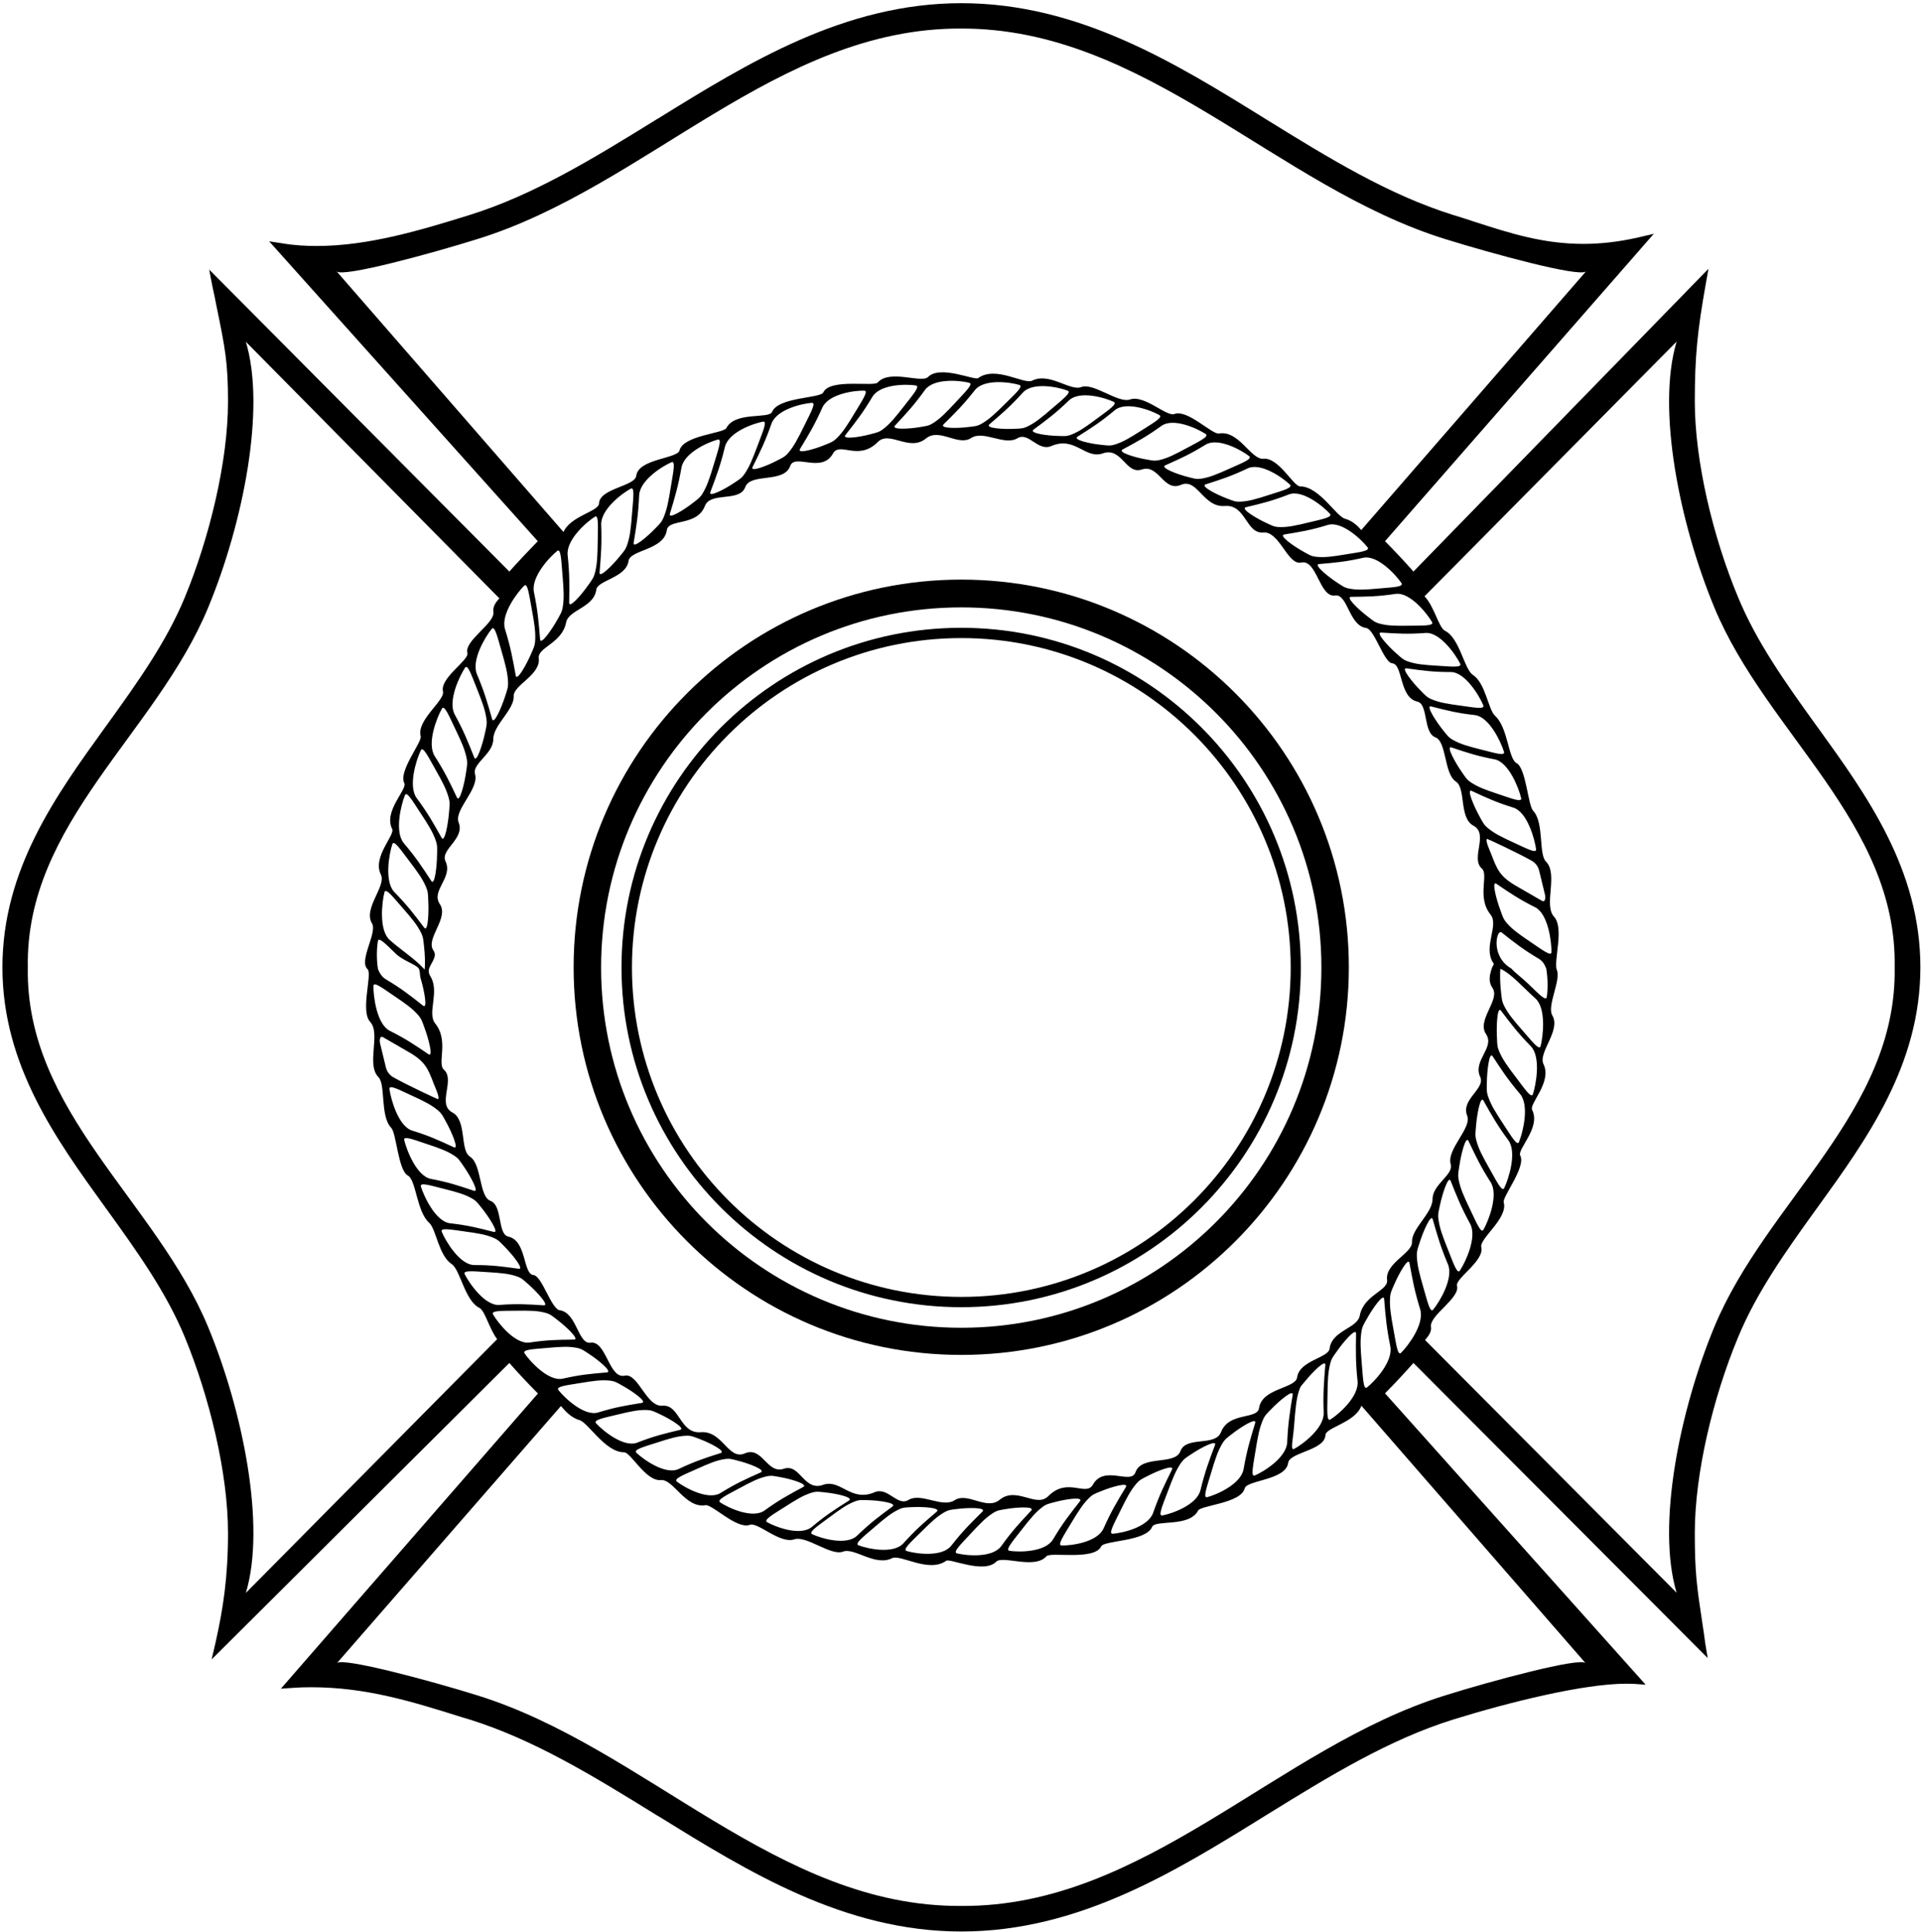 <?xml version="1.0" encoding="UTF-8"?>
<svg xmlns="http://www.w3.org/2000/svg" xmlns:xlink="http://www.w3.org/1999/xlink" width="532pt" height="535pt" viewBox="0 0 532 535" version="1.1">
<g id="surface1">
<path style=" stroke:none;fill-rule:nonzero;fill:rgb(0%,0%,0%);fill-opacity:1;" d="M 503.438 201.473 C 503.262 201.246 503.129 201.027 502.949 200.805 C 494.406 188.969 486.484 177.801 481.367 165.43 C 474.426 148.832 469.355 127.742 469.355 111.188 C 469.355 98.773 470.066 91.742 472.379 78.703 L 473.137 74.434 L 391.441 158.266 C 388.902 155.371 386.277 152.613 383.566 149.855 L 458.008 64.734 L 453.867 65.711 C 448.262 67.004 443.191 67.535 438.473 67.535 C 427.395 67.535 418.184 64.602 408.039 61.309 C 406.215 60.684 404.344 60.105 402.43 59.527 C 384.633 53.965 368.215 43.91 350.949 33.23 C 350.727 33.098 350.547 32.965 350.371 32.875 C 325.539 17.48 298.754 0.883 266.227 0.883 C 233.836 0.883 207.137 17.434 182.309 32.785 C 182.086 32.918 181.773 33.051 181.551 33.23 C 164.285 43.91 147.867 53.965 130.07 59.527 C 116.23 63.844 101.859 68.113 87.754 68.113 C 84.594 68.113 81.434 67.938 78.32 67.402 L 74.535 66.824 L 148.934 149.855 C 146.266 152.613 143.598 155.418 141.059 158.266 L 57.941 74.656 L 58.785 79.105 C 59.23 81.152 59.633 82.977 59.941 84.668 C 62.344 96.371 63.145 100.375 63.145 111.188 C 63.145 127.742 58.031 148.832 51.176 165.43 C 46.059 177.801 38.094 188.969 29.551 200.805 C 29.375 201.027 29.195 201.246 29.062 201.473 C 15.578 220.16 0.672 240.719 0.672 267.859 C 0.672 294.957 15.578 315.516 29.062 334.203 C 29.195 334.426 29.375 334.648 29.551 334.871 C 38.094 346.707 46.059 357.875 51.176 370.246 C 58.031 386.887 63.145 407.934 63.145 424.488 C 63.145 436.902 61.766 445.578 59.676 454.922 L 58.605 459.504 L 141.059 377.41 C 143.598 380.301 146.266 383.148 148.98 385.863 L 77.785 467.605 L 80.988 467.383 C 82.77 467.246 84.504 467.203 86.195 467.203 C 101.414 467.203 114.094 471.164 127.844 475.48 C 128.602 475.703 129.312 475.926 130.07 476.148 C 147.867 481.711 164.285 491.766 181.551 502.445 C 181.773 502.621 182.086 502.758 182.309 502.891 C 207.137 518.242 233.836 534.84 266.227 534.84 C 298.754 534.84 325.539 518.195 350.371 502.801 C 350.547 502.711 350.727 502.578 350.949 502.445 C 368.215 491.766 384.633 481.711 402.43 476.148 C 417.961 471.34 438.52 466.223 450.441 466.223 C 451.156 466.223 451.82 466.27 452.488 466.27 L 455.738 466.492 L 383.566 385.82 C 386.277 383.105 388.902 380.258 391.441 377.41 L 472.914 459.105 L 472.246 455.012 C 472.023 453.188 471.758 451.539 471.535 450.027 C 469.887 439.215 469.355 435.344 469.355 424.488 C 469.355 407.934 474.426 386.887 481.367 370.246 C 486.484 357.875 494.406 346.707 502.949 334.871 C 503.129 334.648 503.262 334.426 503.438 334.203 C 516.922 315.516 531.828 294.957 531.828 267.859 C 531.828 240.719 516.922 220.16 503.438 201.473 Z M 396.582 172.238 C 397.215 173.359 393.996 173.203 390.668 173.262 C 386.238 173.332 384.375 173.254 382.328 172.75 C 380.742 172.371 380.297 171.895 378.789 170.734 C 376.492 169.012 372.5 165.297 374.16 165.27 C 378.797 165.211 381.598 165.188 386.477 164.453 C 390.43 163.887 395.168 169.824 396.582 172.238 Z M 384.145 354.492 C 384.453 357.43 377.648 358.59 376.578 364.281 C 375.91 367.887 368.836 368.379 368.215 373.449 C 367.902 376.031 359.848 376.699 359.227 381.414 C 358.734 384.527 349.48 384.352 348.68 389.914 C 348.191 393.16 340.312 390.891 338.133 396.59 C 336.531 400.637 328.523 397.566 326.922 401.793 C 325.496 405.887 316.195 402.773 314.461 407.668 C 313.215 411.27 305.828 405.531 302.672 411.094 C 300.758 414.52 295.73 408.957 290.391 414.207 C 287.051 417.77 281.535 411.406 276.816 415.32 C 273.215 418.258 268.141 413.23 264.535 415.32 C 261.066 417.77 255.238 413.23 251.633 415.32 C 248.473 417.277 245.938 411.582 242.156 413.23 C 235.703 415.988 232.855 409.625 228.141 411.094 C 222.621 413.23 221.688 405.219 217.105 406.688 C 212.387 408.336 211.141 400.324 206.246 402.461 C 201.664 404.418 200.105 396.098 194.098 396.59 C 188.27 397.078 188.27 388.934 183.555 389.246 C 178.969 389.734 176.789 380.125 173.008 380.926 C 168.602 381.902 167.934 371.137 163.531 371.805 C 160.059 372.293 159.746 363.48 155.031 362.816 C 152.672 362.504 150.137 353.383 147.777 353.07 C 144.797 352.891 145.91 343.594 140.836 342.438 C 137.68 341.812 139.281 333.805 135.809 332.512 C 132.648 331.355 133.449 322.41 130.156 320.277 C 127.309 318.496 129.355 310.176 125.262 308.039 C 120.992 305.77 126.02 299.23 123.039 296.293 C 120.859 294.691 124.461 288.328 120.547 283.434 C 118.145 280.496 121.926 274.621 119.121 270.219 C 118.812 269.73 118.633 269.105 118.812 268.262 C 119.434 266.48 121.172 264.836 120.059 263.23 C 117.699 259.938 124.461 254.242 121.793 250.328 C 119.258 246.59 125.574 242.984 123.352 238.449 C 121.926 235.156 128.867 232.262 126.996 227.68 C 125.707 224.254 132.828 218.379 131.535 214.285 C 130.781 211.395 136.609 208.77 136.609 204.676 C 136.609 200.758 142.438 196.531 142.262 192.793 C 142.129 189.68 149.824 186.922 149.203 182.203 C 148.891 179.266 155.652 178.109 156.766 172.414 C 157.391 168.812 164.465 168.32 165.133 163.293 C 165.441 160.668 173.453 160 174.074 155.285 C 174.566 152.215 183.863 152.348 184.664 146.828 C 185.109 143.535 192.988 145.852 195.211 140.109 C 196.77 136.062 204.824 139.133 206.379 134.902 C 207.805 130.855 217.105 133.926 218.84 129.031 C 220.086 125.473 227.516 131.168 230.676 125.605 C 232.543 122.18 237.57 127.742 242.957 122.535 C 246.25 118.93 251.766 125.293 256.484 121.379 C 260.133 118.441 265.16 123.512 268.809 121.379 C 272.234 118.93 278.062 123.512 281.715 121.379 C 284.871 119.422 287.363 125.113 291.145 123.512 C 297.641 120.711 300.445 127.074 305.207 125.605 C 310.68 123.512 311.66 131.477 316.195 130.012 C 320.957 128.406 322.203 136.371 327.098 134.238 C 331.637 132.324 333.238 140.602 339.203 140.109 C 345.031 139.621 345.031 147.809 349.793 147.453 C 354.332 146.965 356.555 156.574 360.34 155.773 C 364.742 154.793 365.367 165.562 369.77 164.895 C 373.242 164.406 373.555 173.215 378.312 173.883 C 380.672 174.195 383.164 183.316 385.523 183.672 C 388.547 183.805 387.438 193.105 392.465 194.262 C 395.621 194.887 394.066 202.895 397.535 204.184 C 400.652 205.344 399.895 214.285 403.188 216.422 C 406.035 218.203 403.988 226.523 408.082 228.656 C 412.309 230.93 407.281 237.469 410.262 240.406 C 412.488 242.008 408.84 248.371 412.801 253.266 C 415.156 256.203 410.754 262.074 413.422 266.48 C 414.047 266.969 413.289 267.461 413.109 268.262 C 412.488 270.086 412.176 271.863 413.289 273.512 C 415.648 276.758 408.84 282.453 411.555 286.371 C 414.047 290.109 407.77 293.711 409.949 298.25 C 411.375 301.543 404.434 304.48 406.348 309.02 C 407.594 312.445 400.52 318.316 401.766 322.41 C 402.566 325.348 396.734 327.93 396.734 332.023 C 396.734 335.938 390.906 340.164 391.039 343.902 C 391.219 347.02 383.477 349.777 384.145 354.492 Z M 375.965 382.484 C 376.379 386.734 370.707 391.645 368.418 393.086 C 367.352 393.738 367.586 390.297 367.629 386.73 C 367.68 381.977 367.812 379.988 368.336 377.812 C 368.734 376.125 369.191 375.652 370.316 374.074 C 371.984 371.66 375.562 367.488 375.543 369.27 C 375.465 374.238 375.414 377.242 375.965 382.484 Z M 366.586 391.203 C 366.73 395.477 360.754 399.949 358.371 401.219 C 357.27 401.781 358.113 398.371 358.387 394.82 C 358.746 390.082 359.004 387.461 359.672 385.336 C 360.184 383.68 360.281 383.891 361.508 382.391 C 363.336 380.117 367.172 376.219 367.031 377.992 C 366.633 382.941 366.387 385.934 366.586 391.203 Z M 170.648 391.789 C 174.973 390.73 176.812 390.398 178.902 390.43 C 180.531 390.453 181.062 390.82 182.77 391.613 C 185.34 392.789 189.969 395.531 188.352 395.93 C 183.828 397.016 181.094 397.672 176.465 399.473 C 172.707 400.91 166.922 396.156 165.074 394.109 C 164.23 393.152 167.41 392.586 170.648 391.789 Z M 154.645 384.914 C 153.871 383.898 157.078 383.57 160.359 383.02 C 164.742 382.281 166.598 382.09 168.684 382.281 C 170.301 382.426 170.809 382.824 172.457 383.746 C 174.953 385.113 179.391 388.199 177.75 388.469 C 173.164 389.219 170.395 389.66 165.656 391.117 C 161.82 392.27 156.355 387.094 154.645 384.914 Z M 181.656 399.551 C 185.898 398.168 187.711 397.699 189.801 397.57 C 191.426 397.473 191.977 397.801 193.73 398.465 C 196.375 399.449 201.172 401.84 199.582 402.355 C 195.145 403.773 192.453 404.629 187.953 406.773 C 184.301 408.488 178.223 404.18 176.242 402.277 C 175.34 401.387 178.473 400.582 181.656 399.551 Z M 192.57 406.941 C 196.656 405.09 198.41 404.418 200.477 404.062 C 202.086 403.781 202.664 404.039 204.473 404.508 C 207.199 405.191 212.203 407.027 210.672 407.719 C 206.395 409.629 203.805 410.781 199.539 413.422 C 196.074 415.531 189.605 411.93 187.453 410.262 C 186.465 409.473 189.508 408.324 192.57 406.941 Z M 204.336 412.328 C 208.289 410.18 209.996 409.379 212.035 408.871 C 213.621 408.473 214.215 408.688 216.047 409.02 C 218.82 409.492 223.93 410.953 222.441 411.754 C 218.301 413.984 215.793 415.328 211.707 418.273 C 208.387 420.645 201.703 417.531 199.445 416.027 C 198.414 415.312 201.371 413.941 204.336 412.328 Z M 217.078 417.441 C 220.887 415 222.535 414.074 224.535 413.414 C 226.09 412.895 226.699 413.066 228.551 413.262 C 231.344 413.527 236.531 414.602 235.105 415.516 C 231.121 418.047 228.703 419.57 224.82 422.824 C 221.664 425.434 214.789 422.828 212.441 421.496 C 211.363 420.863 214.227 419.27 217.078 417.441 Z M 229.289 420.441 C 232.926 417.719 234.516 416.676 236.465 415.863 C 237.984 415.23 238.605 415.355 240.457 415.41 C 243.262 415.469 248.516 416.152 247.148 417.172 C 243.332 419.992 241.027 421.695 237.367 425.23 C 234.383 428.066 227.359 425.98 224.926 424.824 C 223.812 424.277 226.566 422.477 229.289 420.441 Z M 241.812 423.188 C 245.262 420.199 246.777 419.043 248.672 418.086 C 250.145 417.344 250.77 417.422 252.629 417.336 C 255.426 417.184 260.703 417.473 259.414 418.594 C 255.789 421.691 253.598 423.566 250.176 427.359 C 247.387 430.414 240.246 428.859 237.746 427.895 C 236.598 427.426 239.223 425.426 241.812 423.188 Z M 254.816 424.473 C 258.062 421.242 259.5 419.969 261.328 418.875 C 262.746 418.02 263.379 418.055 265.227 417.828 C 268.008 417.469 273.297 417.363 272.074 418.574 C 268.668 421.938 266.602 423.973 263.434 428.012 C 260.852 431.27 253.621 430.254 251.066 429.473 C 249.891 429.094 252.383 426.902 254.816 424.473 Z M 268.551 424.961 C 271.672 421.586 273.055 420.246 274.84 419.078 C 276.227 418.16 276.855 418.164 278.688 417.855 C 281.453 417.371 286.738 417.027 285.566 418.297 C 282.293 421.805 280.301 423.926 277.297 428.109 C 274.848 431.48 267.59 430.789 264.996 430.125 C 263.809 429.793 266.215 427.492 268.551 424.961 Z M 282.656 423.945 C 285.492 420.289 286.766 418.828 288.445 417.496 C 289.746 416.453 290.379 416.395 292.18 415.918 C 294.898 415.176 300.133 414.34 299.07 415.711 C 296.094 419.516 294.281 421.816 291.629 426.262 C 289.465 429.852 282.172 429.84 279.539 429.422 C 278.328 429.203 280.539 426.684 282.656 423.945 Z M 296.438 422.105 C 298.84 418.105 299.938 416.492 301.453 414.949 C 302.629 413.746 303.246 413.605 304.984 412.895 C 307.594 411.805 312.691 410.293 311.797 411.789 C 309.273 415.957 307.738 418.473 305.613 423.234 C 303.871 427.078 296.633 428.02 293.973 427.945 C 292.746 427.887 294.652 425.102 296.438 422.105 Z M 310.117 418.648 C 312.184 414.445 313.137 412.734 314.527 411.043 C 315.602 409.734 316.199 409.539 317.879 408.68 C 320.387 407.352 325.344 405.367 324.57 406.941 C 322.395 411.328 321.082 413.98 319.34 418.926 C 317.914 422.91 310.785 424.523 308.129 424.699 C 306.906 424.762 308.578 421.805 310.117 418.648 Z M 323.254 413.402 C 324.891 408.984 325.684 407.184 326.891 405.348 C 327.836 403.93 328.414 403.672 329.996 402.613 C 332.363 401.008 337.102 398.488 336.48 400.145 C 334.75 404.746 333.695 407.531 332.453 412.637 C 331.43 416.766 324.492 419.172 321.863 419.637 C 320.652 419.836 322.023 416.711 323.254 413.402 Z M 335.27 408.258 C 336.617 403.727 337.285 401.863 338.375 399.945 C 339.227 398.461 339.789 398.16 341.297 396.988 C 343.559 395.211 348.109 392.34 347.605 394.039 C 346.176 398.762 345.312 401.617 344.398 406.805 C 343.645 411 336.879 413.918 334.297 414.582 C 333.098 414.871 334.262 411.648 335.27 408.258 Z M 347.629 402.172 C 348.367 397.48 348.797 395.539 349.625 393.48 C 350.273 391.875 350.789 391.496 352.137 390.109 C 354.141 388.02 358.281 384.488 357.996 386.246 C 357.195 391.137 356.703 394.098 356.477 399.375 C 356.273 403.633 349.957 407.531 347.48 408.578 C 346.332 409.047 347.07 405.68 347.629 402.172 Z M 125.879 201.414 C 127.91 205.641 128.672 207.461 129.16 209.645 C 129.547 211.344 129.348 211.98 129.055 213.945 C 128.633 216.918 127.301 222.406 126.539 220.82 C 124.438 216.395 123.164 213.715 120.379 209.355 C 118.148 205.816 121.008 198.633 122.398 196.203 C 123.055 195.094 124.359 198.254 125.879 201.414 Z M 128.801 184.879 C 129.523 183.82 130.617 187.07 131.934 190.344 C 133.688 194.711 134.328 196.582 134.672 198.797 C 134.949 200.52 134.707 201.141 134.285 203.082 C 133.668 206.016 131.984 211.383 131.332 209.75 C 129.52 205.176 128.422 202.406 125.934 197.855 C 123.941 194.16 127.254 187.199 128.801 184.879 Z M 120.371 212.676 C 122.676 216.738 123.551 218.5 124.184 220.637 C 124.68 222.301 124.52 222.957 124.352 224.938 C 124.129 227.934 123.156 233.504 122.293 231.977 C 119.906 227.727 118.465 225.145 115.402 221.008 C 112.949 217.637 115.328 210.262 116.559 207.738 C 117.141 206.578 118.648 209.633 120.371 212.676 Z M 116.262 224.832 C 118.832 228.711 119.816 230.406 120.59 232.492 C 121.188 234.109 121.074 234.77 121.035 236.766 C 121.004 239.77 120.398 245.398 119.441 243.941 C 116.781 239.875 115.176 237.414 111.859 233.516 C 109.184 230.344 111.078 222.805 112.145 220.191 C 112.645 218.984 114.344 221.922 116.262 224.832 Z M 113.07 238.059 C 115.887 241.734 116.98 243.352 117.879 245.375 C 118.59 246.949 118.52 247.621 118.609 249.609 C 118.773 252.605 118.535 258.266 117.484 256.887 C 114.566 253.031 112.805 250.695 109.238 247.055 C 106.371 244.086 107.77 236.422 108.656 233.734 C 109.082 232.5 110.969 235.301 113.07 238.059 Z M 111.16 251.02 C 114.203 254.48 115.402 256.008 116.438 257.961 C 117.242 259.477 117.215 260.148 117.438 262.125 C 117.66 263.977 117.797 266.871 117.594 268.48 C 114.898 265.453 111.359 263.328 107.922 260.277 C 104.867 257.535 105.766 249.781 106.477 247.039 C 106.82 245.773 108.887 248.43 111.16 251.02 Z M 109.652 264.125 C 111.625 266.004 114.945 266.969 115.922 268.109 C 116.438 268.91 116.129 269.707 116.547 271.129 C 117.41 273.98 118.512 279.523 117.172 278.477 C 113.438 275.531 111.184 273.746 106.879 271.188 C 105.859 270.57 105.242 269.699 104.684 268.371 C 104.18 265.43 104.379 262.184 104.648 260.578 C 104.883 259.285 107.164 261.746 109.652 264.125 Z M 108.887 275.594 C 112.645 278.117 114.164 279.273 115.625 280.879 C 116.766 282.133 116.895 282.789 117.57 284.645 C 118.625 287.43 120.082 292.879 118.676 291.93 C 114.758 289.273 112.395 287.66 107.934 285.422 C 104.328 283.598 103.379 275.855 103.422 273.008 C 103.453 271.688 106.074 273.699 108.887 275.594 Z M 106.145 287.242 L 113.105 291.262 C 117.801 293.957 118.52 295.887 120.164 300.203 C 120.621 301.305 121.887 304.105 121.289 304.367 C 121.227 304.414 112.867 300.527 108.922 298.305 C 107.914 297.734 107.156 296.746 106.867 295.559 L 105.27 288.957 C 105.102 288.227 105.086 286.633 106.145 287.242 Z M 113.641 303.188 C 117.719 305.051 119.387 305.941 121.062 307.281 C 122.371 308.328 122.594 308.953 123.539 310.676 C 124.977 313.25 127.219 318.383 125.688 317.684 C 121.434 315.715 118.859 314.516 114.125 313.059 C 110.312 311.855 108.23 304.367 107.855 301.547 C 107.703 300.242 110.586 301.789 113.641 303.188 Z M 117.855 316.664 C 122.098 318.062 123.84 318.762 125.641 319.906 C 127.039 320.801 127.328 321.402 128.434 323.004 C 130.113 325.402 132.844 330.262 131.254 329.73 C 126.836 328.254 124.156 327.352 119.301 326.434 C 115.387 325.66 112.59 318.449 111.945 315.684 C 111.66 314.402 114.68 315.617 117.855 316.664 Z M 122.523 329.09 C 126.844 330.168 128.629 330.73 130.5 331.742 C 131.953 332.531 132.277 333.105 133.492 334.621 C 135.32 336.891 138.359 341.531 136.742 341.125 C 132.23 339.977 129.504 339.277 124.605 338.727 C 120.645 338.25 117.387 331.262 116.562 328.551 C 116.199 327.301 119.285 328.285 122.523 329.09 Z M 128.312 340.945 C 132.715 341.535 134.551 341.895 136.508 342.691 C 138.027 343.309 138.41 343.848 139.762 345.223 C 141.805 347.27 145.277 351.547 143.629 351.324 C 139.031 350.684 136.25 350.297 131.328 350.293 C 127.34 350.266 123.418 343.684 122.336 341.082 C 121.848 339.871 125.016 340.512 128.312 340.945 Z M 134.652 352.238 C 139.078 352.496 140.934 352.723 142.934 353.371 C 144.492 353.875 144.91 354.383 146.344 355.648 C 148.52 357.547 152.262 361.547 150.602 361.449 C 145.977 361.156 143.176 360.977 138.262 361.34 C 134.281 361.609 129.945 355.336 128.691 352.82 C 128.133 351.656 131.332 352.051 134.652 352.238 Z M 157.203 153.68 C 156.789 149.43 162.461 144.52 164.75 143.078 C 165.816 142.426 165.582 145.867 165.539 149.438 C 165.488 154.188 165.355 156.176 164.832 158.352 C 164.434 160.039 163.977 160.512 162.852 162.094 C 161.184 164.504 157.605 168.676 157.625 166.895 C 157.703 161.926 157.754 158.922 157.203 153.68 Z M 166.492 145.316 C 166.348 141.043 172.324 136.57 174.711 135.301 C 175.809 134.738 175.352 138.148 175.078 141.699 C 174.719 146.438 174.461 148.414 173.793 150.543 C 173.281 152.199 172.801 152.629 171.57 154.129 C 169.742 156.402 165.91 160.301 166.047 158.527 C 166.445 153.578 166.695 150.586 166.492 145.316 Z M 362.738 144.598 C 358.418 145.656 356.578 145.988 354.484 145.957 C 352.855 145.934 352.328 145.566 350.621 144.773 C 348.047 143.598 343.422 140.855 345.039 140.457 C 349.562 139.371 352.297 138.719 356.926 136.914 C 360.684 135.477 366.469 140.23 368.316 142.277 C 369.156 143.234 365.98 143.801 362.738 144.598 Z M 378.746 151.562 C 379.52 152.578 376.312 152.906 373.031 153.457 C 368.648 154.191 366.793 154.387 364.707 154.195 C 363.09 154.051 362.582 153.652 360.934 152.73 C 358.438 151.359 354 148.277 355.641 148.004 C 360.223 147.258 362.996 146.812 367.73 145.359 C 371.57 144.207 377.031 149.379 378.746 151.562 Z M 351.824 136.926 C 347.582 138.309 345.77 138.777 343.68 138.902 C 342.051 139.004 341.504 138.676 339.746 138.012 C 337.102 137.023 332.309 134.637 333.898 134.121 C 338.336 132.699 341.023 131.844 345.527 129.699 C 349.18 127.988 355.258 132.297 357.238 134.195 C 358.141 135.09 355.004 135.895 351.824 136.926 Z M 340.82 129.625 C 336.734 131.477 334.98 132.145 332.914 132.504 C 331.305 132.785 330.727 132.523 328.918 132.055 C 326.191 131.375 321.188 129.535 322.719 128.844 C 326.996 126.938 329.586 125.781 333.852 123.145 C 337.312 121.031 343.785 124.633 345.938 126.305 C 346.926 127.094 343.883 128.238 340.82 129.625 Z M 329.012 123.879 C 325.059 126.031 323.352 126.828 321.312 127.336 C 319.727 127.734 319.129 127.52 317.301 127.191 C 314.527 126.719 309.418 125.254 310.906 124.453 C 315.047 122.227 317.555 120.883 321.641 117.938 C 324.957 115.566 331.645 118.676 333.902 120.184 C 334.934 120.895 331.973 122.27 329.012 123.879 Z M 316.445 118.988 C 312.637 121.434 310.988 122.355 308.988 123.016 C 307.438 123.535 306.824 123.367 304.973 123.172 C 302.18 122.906 296.992 121.828 298.414 120.914 C 302.402 118.387 304.816 116.859 308.703 113.609 C 311.859 111 318.73 113.605 321.082 114.938 C 322.16 115.57 319.297 117.16 316.445 118.988 Z M 304.102 115.68 C 300.465 118.402 298.875 119.445 296.926 120.254 C 295.406 120.891 294.785 120.762 292.934 120.711 C 290.129 120.652 284.875 119.969 286.242 118.949 C 290.059 116.129 292.363 114.426 296.023 110.891 C 299.008 108.055 306.027 110.137 308.465 111.293 C 309.574 111.844 306.824 113.645 304.102 115.68 Z M 291.621 112.887 C 288.172 115.875 286.656 117.031 284.766 117.988 C 283.289 118.734 282.664 118.656 280.809 118.738 C 278.008 118.895 272.73 118.605 274.02 117.484 C 277.645 114.387 279.836 112.512 283.258 108.719 C 286.051 105.66 293.188 107.215 295.691 108.184 C 296.84 108.652 294.211 110.652 291.621 112.887 Z M 278.574 111.602 C 275.328 114.836 273.891 116.105 272.062 117.199 C 270.641 118.055 270.012 118.023 268.164 118.246 C 265.383 118.605 260.094 118.711 261.312 117.5 C 264.723 114.137 266.789 112.102 269.957 108.062 C 272.539 104.809 279.766 105.82 282.324 106.602 C 283.5 106.98 281.008 109.176 278.574 111.602 Z M 264.887 111.16 C 261.766 114.535 260.383 115.871 258.594 117.043 C 257.211 117.957 256.578 117.953 254.746 118.266 C 251.98 118.75 246.699 119.094 247.867 117.824 C 251.141 114.316 253.133 112.195 256.137 108.012 C 258.586 104.641 265.848 105.328 268.438 105.996 C 269.629 106.328 267.219 108.625 264.887 111.16 Z M 250.555 112.219 C 247.719 115.875 246.449 117.34 244.77 118.668 C 243.465 119.711 242.832 119.77 241.031 120.246 C 238.312 120.988 233.078 121.824 234.141 120.453 C 237.117 116.648 238.934 114.348 241.586 109.902 C 243.75 106.312 251.039 106.324 253.672 106.742 C 254.883 106.961 252.676 109.48 250.555 112.219 Z M 236.906 114.012 C 234.504 118.012 233.41 119.629 231.895 121.172 C 230.715 122.371 230.098 122.512 228.363 123.227 C 225.754 124.312 220.652 125.824 221.551 124.328 C 224.074 120.164 225.609 117.648 227.734 112.883 C 229.477 109.039 236.715 108.102 239.371 108.176 C 240.602 108.23 238.695 111.016 236.906 114.012 Z M 222.871 117.602 C 220.809 121.809 219.852 123.52 218.461 125.211 C 217.391 126.52 216.789 126.715 215.109 127.574 C 212.602 128.902 207.645 130.887 208.422 129.309 C 210.594 124.926 211.91 122.273 213.648 117.328 C 215.074 113.344 222.203 111.727 224.863 111.551 C 226.086 111.492 224.41 114.445 222.871 117.602 Z M 209.957 122.98 C 208.32 127.398 207.527 129.203 206.324 131.035 C 205.375 132.461 204.797 132.719 203.215 133.773 C 200.848 135.379 196.109 137.898 196.73 136.242 C 198.465 131.641 199.516 128.855 200.758 123.75 C 201.785 119.621 208.723 117.215 211.352 116.75 C 212.559 116.551 211.188 119.676 209.957 122.98 Z M 197.852 128.039 C 196.504 132.57 195.836 134.434 194.746 136.352 C 193.895 137.836 193.336 138.141 191.824 139.309 C 189.566 141.086 185.012 143.957 185.52 142.258 C 186.949 137.535 187.812 134.68 188.727 129.492 C 189.48 125.301 196.242 122.379 198.828 121.715 C 200.023 121.426 198.859 124.648 197.852 128.039 Z M 185.848 134.395 C 185.109 139.082 184.684 141.023 183.855 143.086 C 183.203 144.691 182.688 145.066 181.344 146.453 C 179.34 148.547 175.199 152.074 175.48 150.316 C 176.281 145.43 176.777 142.465 177 137.191 C 177.203 132.93 183.52 129.031 185.996 127.988 C 187.145 127.52 186.41 130.887 185.848 134.395 Z M 398.793 333.66 C 399.41 330.73 401.094 325.359 401.746 326.992 C 403.562 331.566 404.66 334.34 407.145 338.887 C 409.137 342.582 405.824 349.543 404.277 351.863 C 403.555 352.922 402.461 349.672 401.148 346.398 C 399.391 342.031 398.754 340.16 398.406 337.949 C 398.129 336.223 398.371 335.605 398.793 333.66 Z M 407.332 335.324 C 405.301 331.102 404.539 329.281 404.051 327.098 C 403.664 325.398 403.863 324.762 404.16 322.797 C 404.582 319.824 405.91 314.336 406.676 315.922 C 408.777 320.348 410.051 323.027 412.832 327.387 C 415.062 330.926 412.203 338.109 410.816 340.539 C 410.156 341.648 408.855 338.488 407.332 335.324 Z M 412.754 324.066 C 410.445 320.004 409.57 318.242 408.941 316.105 C 408.445 314.441 408.602 313.785 408.773 311.805 C 408.996 308.809 409.969 303.238 410.828 304.766 C 413.219 309.016 414.66 311.598 417.719 315.734 C 420.172 319.105 417.793 326.48 416.562 329.004 C 415.98 330.164 414.477 327.109 412.754 324.066 Z M 416.547 311.602 C 413.98 307.719 412.996 306.027 412.223 303.941 C 411.621 302.32 411.738 301.66 411.773 299.664 C 411.809 296.66 412.414 291.031 413.371 292.488 C 416.031 296.559 417.637 299.02 420.953 302.914 C 423.629 306.09 421.734 313.629 420.664 316.238 C 420.164 317.445 418.469 314.508 416.547 311.602 Z M 420.098 298.684 C 417.281 295.012 416.188 293.391 415.285 291.367 C 414.578 289.793 414.648 289.121 414.559 287.133 C 414.395 284.141 414.633 278.477 415.684 279.855 C 418.602 283.715 420.363 286.051 423.93 289.688 C 426.797 292.656 425.398 300.32 424.512 303.012 C 424.086 304.242 422.199 301.441 420.098 298.684 Z M 421.965 285.715 C 418.922 282.258 417.723 280.73 416.688 278.777 C 415.883 277.258 415.91 276.59 415.688 274.609 C 415.465 272.762 415.328 269.867 415.531 268.258 C 418.691 269.758 421.766 273.41 425.199 276.461 C 428.258 279.203 427.359 286.953 426.645 289.695 C 426.305 290.965 424.238 288.309 421.965 285.715 Z M 423.355 272.543 C 421.383 270.66 419.555 269.355 418.578 268.215 C 412.609 264.785 414.496 257.141 415.84 258.191 C 419.57 261.137 421.824 262.922 426.133 265.477 C 427.152 266.094 427.703 266.902 428.219 268.215 C 428.734 271.184 428.633 274.484 428.359 276.09 C 428.125 277.383 425.844 274.922 423.355 272.543 Z M 424.191 261.062 C 420.434 258.535 418.914 257.383 417.453 255.773 C 416.312 254.523 416.188 253.863 415.508 252.008 C 414.453 249.227 412.996 243.773 414.406 244.723 C 418.32 247.383 420.684 248.992 425.145 251.23 C 428.75 253.059 429.703 260.801 429.66 263.648 C 429.625 264.969 427.004 262.953 424.191 261.062 Z M 426.977 249.414 L 420.016 245.395 C 415.32 242.695 414.605 240.77 412.961 236.449 C 412.504 235.352 411.238 232.547 411.832 232.285 C 411.898 232.238 420.258 236.125 424.199 238.352 C 425.211 238.922 425.969 239.906 426.254 241.094 L 427.852 247.695 C 428.02 248.426 428.039 250.02 426.977 249.414 Z M 419.617 233.512 C 415.539 231.645 413.867 230.758 412.191 229.418 C 410.887 228.367 410.664 227.742 409.715 226.02 C 408.277 223.445 406.035 218.316 407.566 219.012 C 411.824 220.984 414.395 222.184 419.129 223.641 C 422.945 224.84 425.027 232.328 425.398 235.152 C 425.555 236.453 422.672 234.906 419.617 233.512 Z M 415.355 220.031 C 411.113 218.637 409.375 217.934 407.57 216.789 C 406.172 215.898 405.883 215.297 404.777 213.695 C 403.098 211.297 400.371 206.438 401.957 206.969 C 406.379 208.445 409.055 209.348 413.91 210.266 C 417.828 211.039 420.621 218.246 421.266 221.012 C 421.551 222.297 418.531 221.078 415.355 220.031 Z M 410.555 207.652 C 406.234 206.574 404.449 206.012 402.578 204.996 C 401.121 204.211 400.801 203.637 399.586 202.121 C 397.758 199.852 394.719 195.211 396.34 195.617 C 400.848 196.77 403.574 197.465 408.473 198.016 C 412.434 198.492 415.691 205.48 416.516 208.191 C 416.883 209.441 413.789 208.457 410.555 207.652 Z M 404.809 195.441 C 400.406 194.852 398.574 194.492 396.617 193.695 C 395.098 193.078 394.715 192.539 393.363 191.164 C 391.32 189.117 387.848 184.844 389.496 185.062 C 394.09 185.703 396.871 186.094 401.797 186.094 C 405.781 186.121 409.703 192.703 410.789 195.305 C 411.273 196.516 408.105 195.879 404.809 195.441 Z M 398.426 184.367 C 394 184.109 392.145 183.887 390.145 183.234 C 388.586 182.734 388.168 182.227 386.734 180.961 C 384.562 179.062 380.816 175.062 382.48 175.16 C 387.102 175.453 389.902 175.633 394.816 175.27 C 398.797 175 403.137 181.277 404.387 183.785 C 404.945 184.953 401.746 184.559 398.426 184.367 Z M 388.121 161.461 C 388.832 162.535 385.605 162.621 382.293 162.922 C 377.875 163.328 376.016 163.387 373.945 163.039 C 372.336 162.777 371.859 162.336 370.273 161.293 C 367.875 159.742 363.648 156.336 365.305 156.188 C 369.922 155.785 372.719 155.547 377.535 154.453 C 381.441 153.586 386.555 159.156 388.121 161.461 Z M 93.227 75.145 C 94.918 76.883 119.391 70.207 132.07 66.246 C 178.836 51.828 215.277 7.688 266.094 7.91 C 317.176 7.688 353.617 51.828 400.383 66.246 C 413.109 70.207 437.539 76.883 439.23 75.145 L 376.98 146.785 C 375.777 145.359 374.355 144.16 372.574 143.672 C 370.129 143.137 365.367 134.684 360.07 134.684 C 358.156 134.684 354.109 126.539 349.793 127.027 C 346.41 127.25 343.074 119.062 337.555 120.043 C 335.641 120.309 328.922 113.367 325.32 114.613 C 323.141 115.594 316.91 109.141 312.859 110.652 C 309.477 111.633 302.805 105.895 299.422 107.184 C 296.352 108.383 290.566 102.957 285.762 105.449 C 283.359 106.383 275.703 101.223 270.898 104.691 C 269.922 105.449 260.355 100.953 256.973 104.426 C 255.059 106.16 246.426 102.199 243.09 105.895 C 242.156 107.184 229.875 104.691 228.004 108.652 C 227.25 110.344 215.504 109.898 213.812 114.078 C 212.879 116.082 203.531 113.855 201.129 118.574 C 200.152 120.043 189.16 120.578 188.18 124.758 C 187.469 127.027 176.879 127.027 176.211 131.699 C 175.945 134.684 166.109 135.172 165.887 139.398 C 165.887 141.621 157.969 142.867 156.055 147.32 Z M 154.332 152.547 C 155.332 151.777 155.438 155.234 155.738 158.777 C 156.152 163.512 156.211 165.504 155.906 167.727 C 155.672 169.453 155.266 169.969 154.305 171.672 C 152.875 174.258 149.723 178.805 149.574 177.031 C 149.164 172.086 148.922 169.09 147.867 163.938 C 147.035 159.758 152.195 154.242 154.332 152.547 Z M 145.18 162.168 C 146.094 161.293 146.539 164.719 147.184 168.207 C 148.051 172.867 148.312 174.848 148.223 177.09 C 148.16 178.832 147.801 179.391 147.016 181.188 C 145.844 183.922 143.152 188.801 142.828 187.059 C 141.945 182.176 141.41 179.223 139.859 174.219 C 138.621 170.156 143.223 164.094 145.18 162.168 Z M 140.684 188.613 C 140.785 190.359 140.488 190.949 139.883 192.828 C 138.98 195.676 136.781 200.832 136.289 199.129 C 134.934 194.379 134.117 191.504 132.086 186.699 C 130.457 182.801 134.438 176.25 136.199 174.117 C 137.023 173.145 137.793 176.504 138.785 179.898 C 140.102 184.445 140.555 186.371 140.684 188.613 Z M 68.086 441.086 C 73.691 422.527 67.285 390.758 57.672 367.531 C 43.258 332.645 6.992 307.863 7.703 267.859 C 6.992 227.902 43.258 203.117 57.672 168.188 C 67.285 144.961 73.691 113.234 68.086 94.637 L 138.301 165.695 C 137.098 166.941 136.434 168.188 136.652 169.434 C 137.098 172.637 128.469 177.398 129.445 180.867 C 129.891 182.828 121.746 187.766 122.684 191.504 C 123.215 193.996 115.297 199.426 116.496 203.875 C 116.988 205.387 110.27 213.574 111.961 216.82 C 112.895 218.559 106.176 224.52 108.578 229.504 C 109.555 231.195 103.059 237.203 105.461 242.141 C 107.109 245.344 100.434 251.574 103.059 255.758 C 104.484 258.473 99.188 266.168 101.859 268.438 C 103.059 270.129 99.723 280.098 102.57 283.031 C 105.461 286.281 101.414 294.734 104.75 298.207 C 106.887 300.164 105.195 309.109 108.355 312.312 C 109.777 313.824 110.27 323.969 112.895 325.48 C 115.297 326.684 115.297 335.406 118.898 338.652 C 120.77 340.344 121.523 347.773 125.129 350.047 C 127.531 351.781 128.734 360.234 132.828 362.191 C 134.387 363.125 135.453 367.887 137.68 370.824 Z M 136.543 363.973 C 135.906 362.852 139.129 363.004 142.453 362.949 C 146.887 362.879 148.746 362.957 150.793 363.457 C 152.379 363.84 152.824 364.316 154.332 365.477 C 156.629 367.195 160.625 370.91 158.965 370.941 C 154.324 370.996 151.523 371.023 146.645 371.754 C 142.691 372.324 137.957 366.387 136.543 363.973 Z M 145.27 374.75 C 144.559 373.676 147.785 373.59 151.098 373.285 C 155.516 372.879 157.375 372.82 159.441 373.172 C 161.055 373.434 161.531 373.871 163.117 374.914 C 165.516 376.469 169.742 379.871 168.086 380.023 C 163.465 380.422 160.672 380.66 155.855 381.754 C 151.949 382.621 146.836 377.055 145.27 374.75 Z M 439.098 460.527 C 437.629 458.84 412.934 465.469 400.34 469.43 C 353.617 483.891 317.176 528.117 266.227 527.762 C 215.277 528.117 178.793 483.891 132.117 469.43 C 119.48 465.469 94.781 458.84 93.316 460.527 L 155.344 389.336 C 156.723 390.98 158.324 392.582 160.371 393.207 C 162.773 393.695 167.535 402.148 172.828 402.148 C 174.742 402.148 178.836 410.293 183.109 409.848 C 186.488 409.578 189.871 417.77 195.391 416.789 C 197.305 416.566 203.977 423.465 207.582 422.262 C 209.762 421.238 215.992 427.691 220.039 426.223 C 223.422 425.199 230.141 430.938 233.48 429.648 C 236.637 428.445 242.379 433.875 247.141 431.43 C 249.586 430.449 257.238 435.609 262.047 432.184 C 262.98 431.43 272.547 435.922 275.93 432.406 C 277.84 430.672 286.52 434.633 289.812 430.938 C 290.789 429.648 303.027 432.184 304.938 428.227 C 305.652 426.488 317.398 426.934 319.09 422.754 C 320.066 420.75 329.414 422.973 331.816 418.258 C 332.75 416.789 343.785 416.254 344.719 412.074 C 345.477 409.848 356.02 409.848 356.734 405.133 C 357 402.148 366.836 401.66 367.059 397.434 C 367.059 395.254 375.332 393.961 377.023 389.246 Z M 378.566 384.195 C 377.57 384.965 377.465 381.508 377.16 377.965 C 376.746 373.23 376.691 371.238 376.996 369.02 C 377.227 367.289 377.637 366.773 378.598 365.074 C 380.027 362.484 383.18 357.938 383.324 359.711 C 383.734 364.656 383.977 367.652 385.031 372.805 C 385.863 376.988 380.707 382.5 378.566 384.195 Z M 387.988 374.621 C 387.074 375.496 386.629 372.07 385.984 368.578 C 385.113 363.918 384.852 361.941 384.941 359.699 C 385.008 357.953 385.367 357.398 386.152 355.598 C 387.324 352.867 390.012 347.988 390.34 349.73 C 391.223 354.613 391.758 357.562 393.309 362.566 C 394.543 366.629 389.945 372.691 387.988 374.621 Z M 392.395 348.176 C 392.293 346.426 392.59 345.84 393.195 343.961 C 394.098 341.109 396.297 335.953 396.789 337.66 C 398.145 342.406 398.965 345.281 400.992 350.09 C 402.621 353.988 398.641 360.535 396.879 362.668 C 396.055 363.645 395.285 360.285 394.293 356.887 C 392.977 352.344 392.523 350.414 392.395 348.176 Z M 474.738 367.488 C 465.129 390.715 458.719 422.484 464.324 441.039 L 394.645 371.047 C 395.801 369.801 396.512 368.512 396.289 367.398 C 395.848 364.195 404.434 359.477 403.5 356.008 C 403.012 354.004 411.195 349.066 410.219 345.328 C 409.73 342.879 417.648 337.406 416.449 332.957 C 415.957 331.445 422.633 323.258 421.031 320.008 C 420.051 318.273 426.77 312.312 424.324 307.371 C 423.391 305.637 429.84 299.719 427.484 294.734 C 425.793 291.488 432.465 285.301 429.84 281.074 C 428.418 278.359 432.465 271.152 431.086 268.438 C 430.328 265.68 433.223 256.781 430.328 253.801 C 427.484 250.551 431.531 242.141 428.195 238.625 C 426.016 236.668 427.703 227.77 424.59 224.52 C 423.164 223.008 422.633 212.863 420.051 211.348 C 417.648 210.148 417.648 201.426 414.047 198.223 C 412.133 196.488 411.422 189.059 407.816 186.832 C 405.414 185.051 404.211 176.598 400.117 174.641 C 398.383 173.617 397.227 167.965 394.512 165.117 L 464.324 94.59 C 458.719 113.191 465.129 144.914 474.738 168.145 C 489.199 203.074 525.418 227.855 524.707 267.816 C 525.418 307.816 489.199 332.559 474.738 367.488 "/>
<path style=" stroke:none;fill-rule:nonzero;fill:rgb(0%,0%,0%);fill-opacity:1;" d="M 266.203 160.496 C 206.93 160.496 158.859 208.57 158.859 267.84 C 158.859 327.113 206.93 375.184 266.203 375.184 C 325.473 375.184 373.547 327.113 373.547 267.84 C 373.547 208.57 325.473 160.496 266.203 160.496 Z M 266.227 367.664 C 211.141 367.664 166.469 322.992 166.469 267.902 C 166.469 212.863 211.141 168.188 266.227 168.188 C 321.27 168.188 365.945 212.863 365.945 267.902 C 365.945 322.992 321.27 367.664 266.227 367.664 "/>
<path style=" stroke:none;fill-rule:nonzero;fill:rgb(0%,0%,0%);fill-opacity:1;" d="M 266.184 173.84 C 214.258 173.84 172.117 215.977 172.117 267.902 C 172.117 319.832 214.258 361.969 266.184 361.969 C 318.109 361.969 360.246 319.832 360.246 267.902 C 360.246 215.977 318.109 173.84 266.184 173.84 Z M 266.227 359.121 C 215.859 359.121 175.012 318.273 175.012 267.902 C 175.012 217.578 215.859 176.688 266.227 176.688 C 316.555 176.688 357.445 217.578 357.445 267.902 C 357.445 318.273 316.555 359.121 266.227 359.121 "/>
</g>
</svg>

